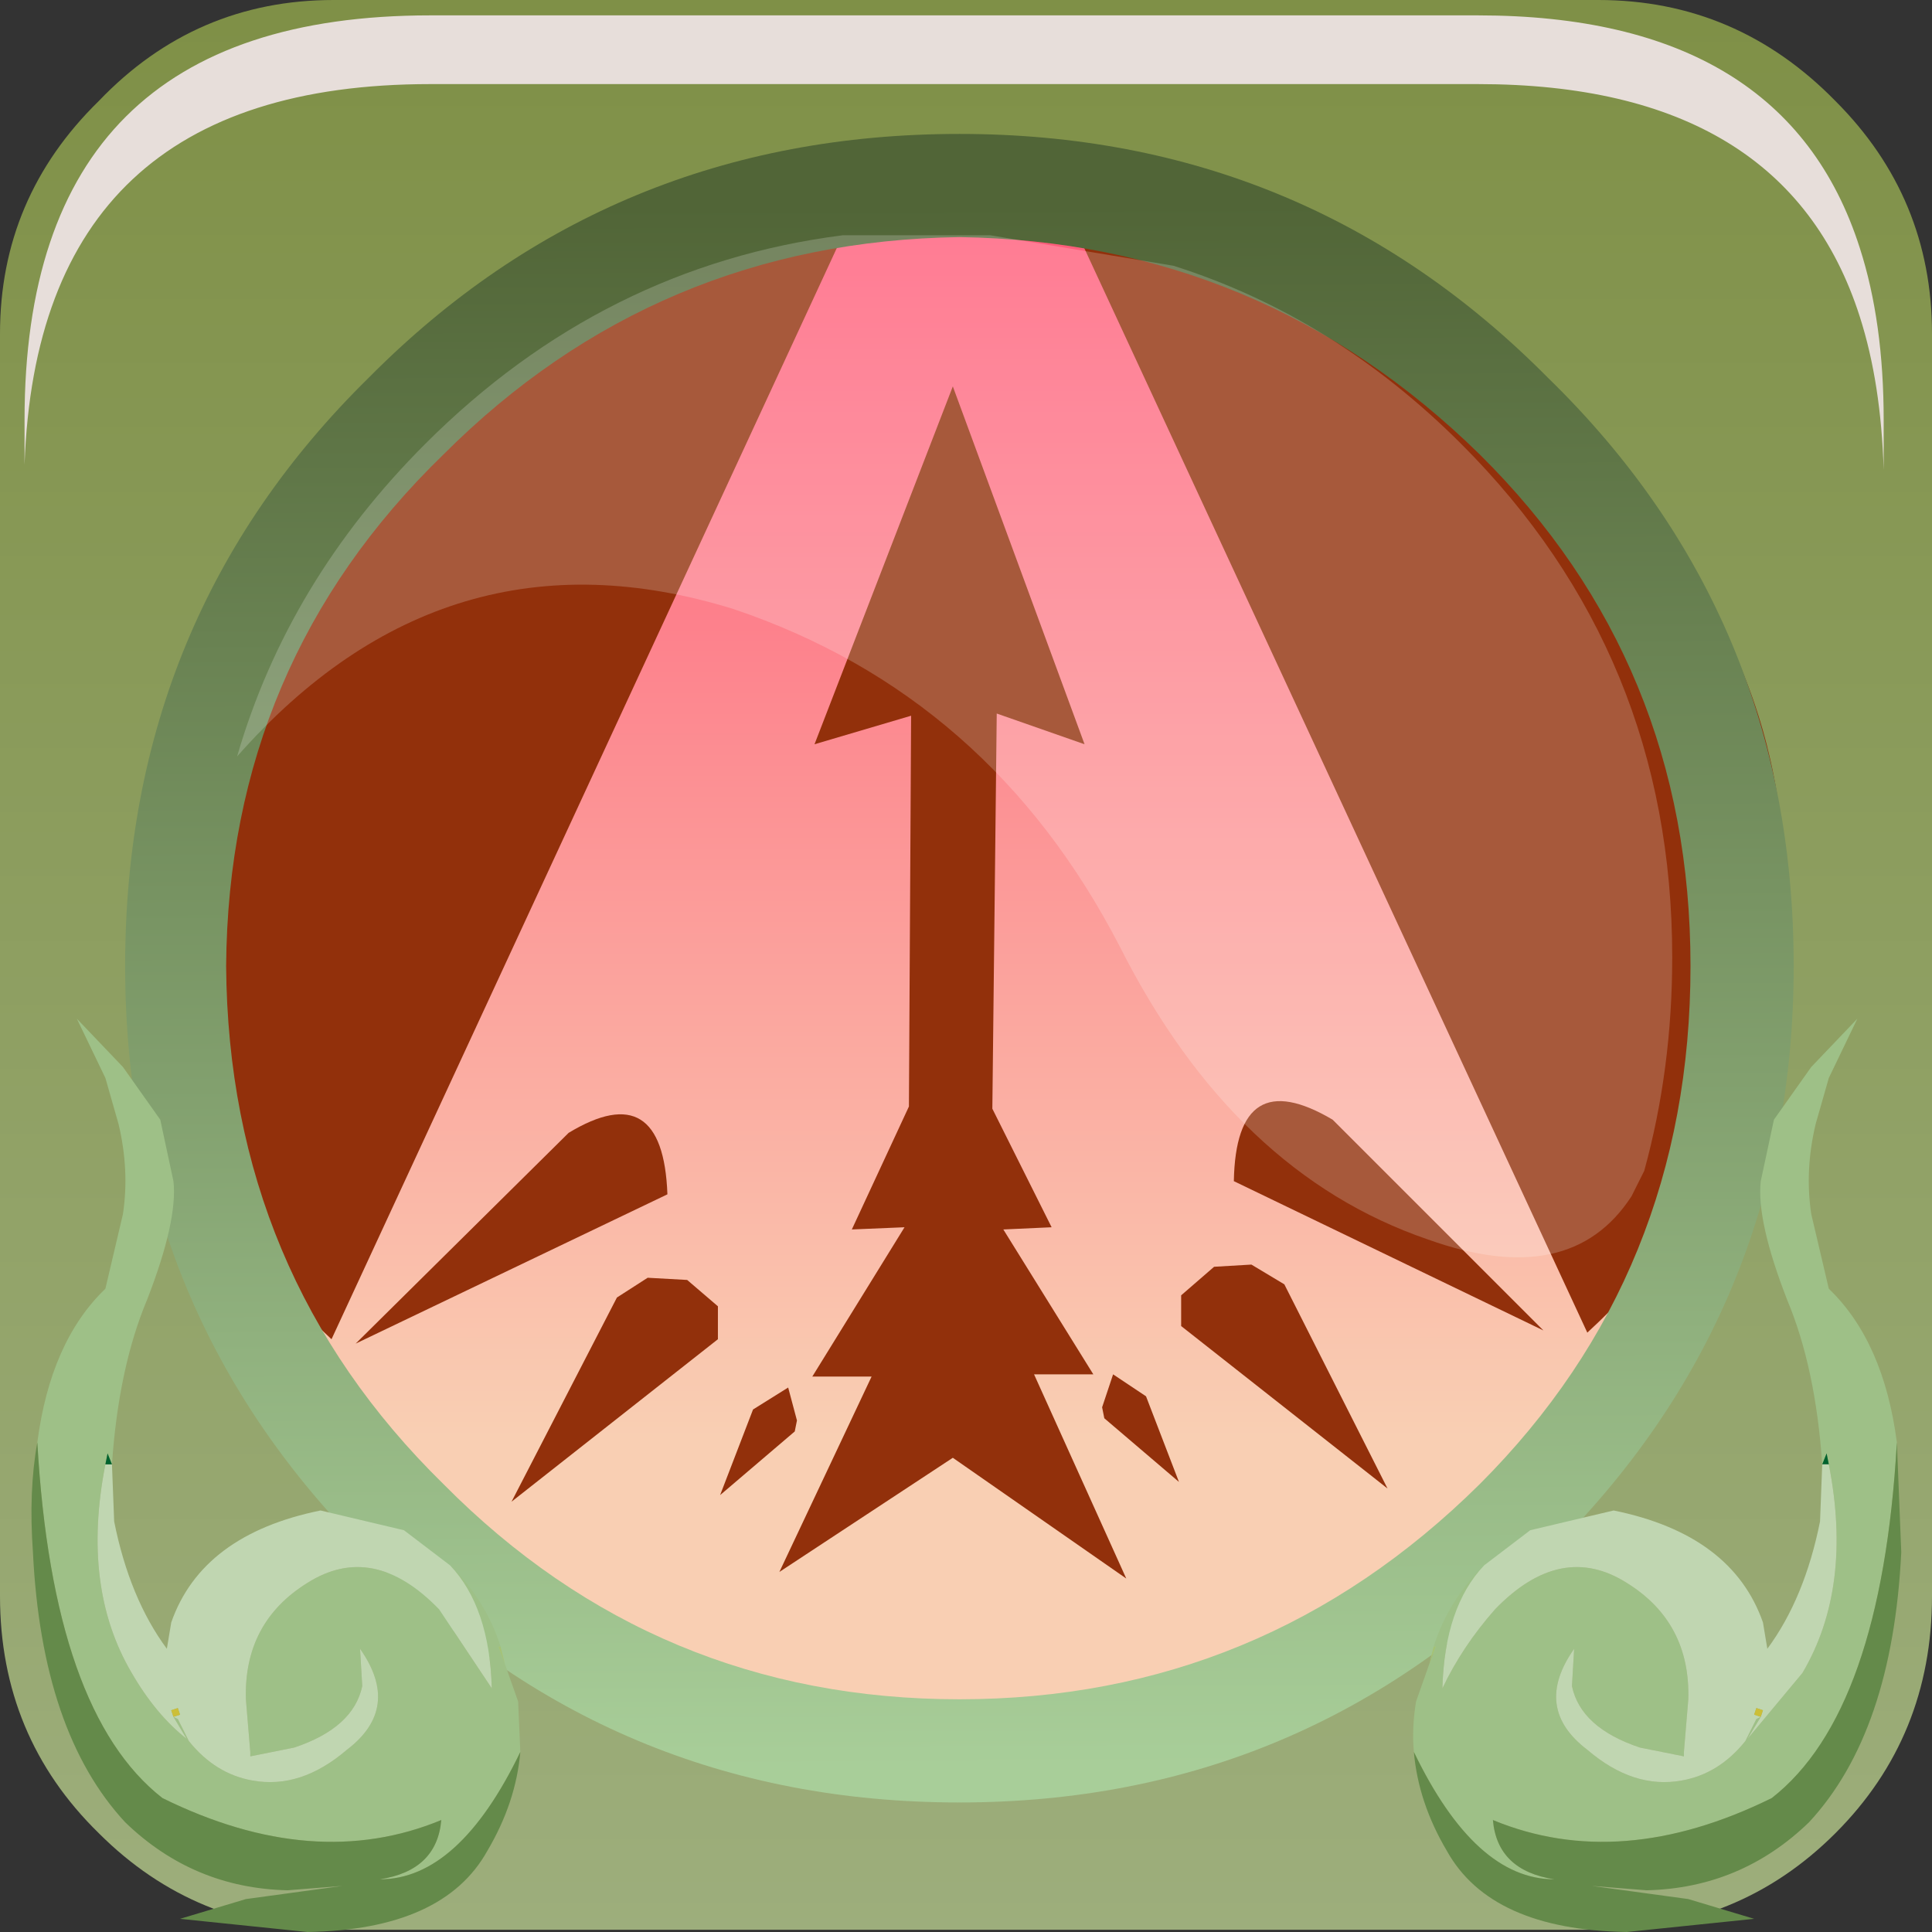 <?xml version="1.0" encoding="UTF-8" standalone="no"?>
<svg xmlns:xlink="http://www.w3.org/1999/xlink" height="66.0px" width="66.0px" xmlns="http://www.w3.org/2000/svg">
  <rect width="100%" height="100%" fill="#333333" stroke="none"/>
  <g transform="matrix(1.5, 0.0, 0.0, 1.5, -0.075, 0.0)">
    <use height="43.95" transform="matrix(1.0, 0.0, 0.0, 1.0, 0.05, 0.0)" width="44.0" xlink:href="#shape0"/>
    <use height="8.6" transform="matrix(1.208, 0.0, 0.0, 1.204, 0.609, 0.35)" width="35.05" xlink:href="#sprite0"/>
    <use height="40.95" transform="matrix(1.0, 0.0, 0.0, 1.0, 0.75, 3.05)" width="42.65" xlink:href="#shape2"/>
    <use height="20.15" transform="matrix(1.159, 0.0, 0.0, 1.158, 5.45, 5.3)" width="28.2" xlink:href="#sprite1"/>
  </g>
  <defs>
    <g id="shape0" transform="matrix(1.0, 0.0, 0.0, 1.0, -0.05, 0.0)">
      <path d="M41.85 41.75 Q39.65 43.95 36.45 43.95 L7.65 43.95 Q4.5 43.95 2.3 41.75 0.05 39.55 0.05 36.35 L0.05 7.6 Q0.05 4.5 2.3 2.3 4.5 0.0 7.65 0.0 L36.45 0.0 Q39.6 0.0 41.85 2.3 44.05 4.5 44.05 7.6 L44.05 36.35 Q44.05 39.55 41.85 41.75" fill="url(#gradient0)" fill-rule="evenodd" stroke="none"/>
    </g>
    <linearGradient gradientTransform="matrix(0.0, -0.028, -0.055, 0.0, 22.55, 21.7)" gradientUnits="userSpaceOnUse" id="gradient0" spreadMethod="pad" x1="-819.2" x2="819.2">
      <stop offset="0.012" stop-color="#9dae7c"/>
      <stop offset="1.0" stop-color="#7e8f45"/>
    </linearGradient>
    <g id="sprite0" transform="matrix(1.0, 0.0, 0.0, 1.0, 0.2, 0.0)">
      <use height="8.6" transform="matrix(1.0, 0.0, 0.0, 1.0, -0.2, 0.0)" width="35.05" xlink:href="#shape1"/>
    </g>
    <g id="shape1" transform="matrix(1.0, 0.0, 0.0, 1.0, 0.2, 0.0)">
      <path d="M34.85 8.6 Q34.8 6.95 34.4 5.7 33.0 1.3 27.2 1.3 L7.45 1.3 Q0.05 1.3 -0.2 8.5 L-0.2 7.65 Q-0.2 0.0 7.45 0.0 L27.2 0.0 Q33.0 0.0 34.4 4.4 34.85 5.8 34.85 7.65 L34.85 8.6" fill="#e7deda" fill-rule="evenodd" stroke="none"/>
    </g>
    <g id="shape2" transform="matrix(1.0, 0.0, 0.0, 1.0, -0.75, -3.05)">
      <path d="M22.05 5.0 Q29.5 5.0 34.7 10.2 39.95 15.35 39.95 22.8 39.95 30.2 34.7 35.4 29.5 40.65 22.05 40.65 14.65 40.65 9.45 35.4 4.15 30.2 4.15 22.8 4.15 15.35 9.45 10.2 14.65 5.0 22.05 5.0" fill="url(#gradient1)" fill-rule="evenodd" stroke="none"/>
      <path d="M22.75 16.25 L22.65 25.25 24.0 27.95 22.9 28.0 24.95 31.3 23.6 31.3 25.7 35.95 21.75 33.2 17.8 35.8 19.9 31.35 18.55 31.35 20.65 27.95 19.45 28.0 20.75 25.2 20.8 16.3 18.6 16.95 21.75 8.8 24.75 16.95 22.75 16.25" fill="#92300b" fill-rule="evenodd" stroke="none"/>
      <path d="M16.4 29.75 L16.4 30.5 11.7 34.2 14.1 29.55 14.8 29.1 15.7 29.15 16.4 29.75 M18.0 31.6 L18.2 32.35 18.15 32.6 16.45 34.05 17.2 32.1 18.0 31.6 M15.25 27.2 L8.15 30.6 13.0 25.8 Q15.15 24.5 15.25 27.2" fill="#92300b" fill-rule="evenodd" stroke="none"/>
      <path d="M28.15 26.9 Q28.2 24.2 30.4 25.5 L35.2 30.3 28.15 26.9 M26.95 29.5 L27.7 28.85 28.55 28.8 29.3 29.25 31.65 33.9 26.95 30.2 26.95 29.5 M25.15 32.05 L25.4 31.3 26.15 31.8 26.9 33.75 25.2 32.3 25.15 32.05" fill="#92300b" fill-rule="evenodd" stroke="none"/>
      <path d="M35.55 9.75 Q40.7 14.1 40.7 20.35 40.7 26.2 36.2 30.35 L24.65 5.45 Q30.95 5.85 35.55 9.75 M3.8 20.45 Q4.5 14.55 8.6 10.15 12.7 5.8 19.2 5.45 L7.6 30.5 Q3.1 26.35 3.8 20.45" fill="#92300b" fill-rule="evenodd" stroke="none"/>
      <path d="M33.75 10.35 Q28.8 5.5 21.9 5.4 15.0 5.5 10.15 10.35 5.25 15.1 5.2 22.0 5.25 29.0 10.15 33.8 15.0 38.7 21.9 38.7 28.8 38.7 33.75 33.8 38.55 29.0 38.55 22.0 38.55 15.1 33.75 10.35 M40.9 22.0 Q40.9 29.9 35.3 35.4 29.8 41.05 21.9 41.05 13.95 41.05 8.45 35.4 2.9 29.9 2.9 22.0 2.9 14.05 8.45 8.6 13.95 3.05 21.9 3.05 29.8 3.05 35.3 8.6 40.9 14.05 40.9 22.0" fill="url(#gradient2)" fill-rule="evenodd" stroke="none"/>
      <path d="M0.9 32.85 Q1.2 30.55 2.45 29.35 L2.85 27.65 Q3.0 26.65 2.75 25.6 L2.45 24.55 1.8 23.2 2.85 24.3 3.7 25.5 4.0 26.9 Q4.1 27.8 3.4 29.6 2.75 31.15 2.6 33.35 L2.5 33.1 2.45 33.35 Q1.9 36.15 3.05 38.1 3.6 39.05 4.3 39.6 L4.0 39.1 4.1 39.15 4.35 39.65 Q4.95 40.4 5.8 40.55 6.9 40.75 7.95 39.85 9.2 38.9 8.25 37.55 L8.3 38.4 Q8.1 39.35 6.75 39.8 L5.75 40.0 5.75 39.9 5.65 38.7 Q5.6 36.95 7.05 36.05 8.55 35.1 10.05 36.65 L11.25 38.45 Q11.2 36.6 10.3 35.65 L10.45 35.8 Q11.15 36.55 11.45 37.5 L11.4 37.5 11.55 37.9 11.85 38.75 11.9 39.9 Q10.5 42.8 8.7 42.8 10.0 42.6 10.1 41.45 7.2 42.65 3.75 40.95 1.25 39.0 0.9 32.85" fill="#9ec087" fill-rule="evenodd" stroke="none"/>
      <path d="M2.6 33.35 L2.65 34.65 Q3.0 36.4 3.85 37.55 L3.95 36.95 Q4.65 34.95 7.35 34.4 L9.25 34.85 10.3 35.65 Q11.2 36.6 11.25 38.45 L10.05 36.65 Q8.55 35.1 7.05 36.05 5.6 36.95 5.65 38.7 L5.75 39.9 5.75 40.0 6.75 39.8 Q8.1 39.35 8.3 38.4 L8.25 37.55 Q9.2 38.9 7.95 39.85 6.9 40.75 5.8 40.55 4.95 40.4 4.35 39.65 L4.1 39.15 4.0 39.1 4.3 39.6 Q3.6 39.05 3.05 38.1 1.9 36.15 2.45 33.35 L2.6 33.35 M4.0 39.1 L4.15 39.05 4.1 38.9 3.95 38.95 4.0 39.1" fill="#c0d6b1" fill-rule="evenodd" stroke="none"/>
      <path d="M2.45 33.35 L2.5 33.1 2.6 33.35 2.45 33.35" fill="#00632e" fill-rule="evenodd" stroke="none"/>
      <path d="M11.9 39.9 Q11.8 41.05 11.15 42.15 10.15 43.95 7.05 44.0 L4.15 43.7 5.65 43.25 7.85 42.95 6.6 43.05 Q4.45 43.0 2.9 41.5 1.0 39.45 0.8 35.35 0.7 33.95 0.9 32.85 1.25 39.0 3.75 40.95 7.2 42.65 10.1 41.45 10.0 42.6 8.7 42.8 10.5 42.8 11.9 39.9" fill="#648a4a" fill-rule="evenodd" stroke="none"/>
      <path d="M4.0 39.1 L3.95 38.95 4.1 38.9 4.15 39.05 4.0 39.1" fill="#ccbf38" fill-rule="evenodd" stroke="none"/>
      <path d="M11.45 37.5 L11.55 37.9 11.4 37.5 11.45 37.5" fill="url(#gradient3)" fill-rule="evenodd" stroke="none"/>
      <path d="M41.55 33.35 Q41.4 31.15 40.75 29.6 40.05 27.8 40.15 26.9 L40.45 25.5 41.3 24.3 42.35 23.2 41.7 24.55 41.4 25.6 Q41.15 26.65 41.3 27.65 L41.7 29.35 Q42.95 30.55 43.25 32.85 42.9 39.0 40.4 40.95 36.95 42.65 34.05 41.45 34.15 42.6 35.45 42.8 33.65 42.8 32.25 39.9 32.2 39.35 32.3 38.75 L32.6 37.9 32.75 37.5 32.7 37.5 Q33.0 36.55 33.7 35.8 L33.85 35.65 Q32.95 36.6 32.9 38.45 33.35 37.5 34.1 36.65 35.6 35.1 37.1 36.05 38.55 36.95 38.5 38.7 L38.4 39.9 38.4 40.0 37.4 39.8 Q36.05 39.35 35.85 38.4 L35.9 37.55 Q34.95 38.9 36.2 39.85 37.25 40.75 38.35 40.55 39.2 40.4 39.8 39.65 L40.05 39.15 40.15 39.1 39.85 39.6 41.1 38.1 Q42.25 36.15 41.7 33.35 L41.65 33.1 41.55 33.35" fill="#9ec087" fill-rule="evenodd" stroke="none"/>
      <path d="M41.55 33.35 L41.65 33.1 41.7 33.35 41.55 33.35" fill="#00632e" fill-rule="evenodd" stroke="none"/>
      <path d="M41.7 33.35 Q42.25 36.15 41.1 38.1 L39.85 39.6 40.15 39.1 40.05 39.15 39.8 39.65 Q39.2 40.4 38.35 40.55 37.25 40.75 36.2 39.85 34.95 38.9 35.9 37.55 L35.85 38.4 Q36.05 39.35 37.4 39.8 L38.4 40.0 38.4 39.9 38.5 38.7 Q38.55 36.95 37.1 36.05 35.6 35.1 34.1 36.65 33.35 37.5 32.9 38.45 32.95 36.6 33.85 35.65 L34.9 34.85 36.8 34.4 Q39.5 34.95 40.2 36.95 L40.3 37.55 Q41.15 36.4 41.5 34.65 L41.55 33.35 41.7 33.35 M40.15 39.1 L40.2 38.95 40.05 38.9 40.0 39.05 40.15 39.1" fill="#c0d6b1" fill-rule="evenodd" stroke="none"/>
      <path d="M32.25 39.9 Q33.65 42.8 35.45 42.8 34.15 42.6 34.05 41.45 36.95 42.65 40.4 40.95 42.9 39.0 43.25 32.85 L43.35 35.35 Q43.15 39.45 41.25 41.5 39.7 43.0 37.55 43.05 L36.3 42.95 38.5 43.25 40.0 43.7 37.1 44.0 Q34.0 43.95 33.0 42.15 32.35 41.05 32.25 39.9" fill="#648a4a" fill-rule="evenodd" stroke="none"/>
      <path d="M40.15 39.1 L40.0 39.05 40.05 38.9 40.2 38.95 40.15 39.1" fill="#ccbf38" fill-rule="evenodd" stroke="none"/>
      <path d="M32.7 37.5 L32.75 37.5 32.6 37.9 32.7 37.5" fill="url(#gradient4)" fill-rule="evenodd" stroke="none"/>
    </g>
    <linearGradient gradientTransform="matrix(0.0, -0.017, -0.017, 0.0, 21.9, 19.15)" gradientUnits="userSpaceOnUse" id="gradient1" spreadMethod="pad" x1="-819.2" x2="819.2">
      <stop offset="0.012" stop-color="#f9cfb3"/>
      <stop offset="1.0" stop-color="#ff5b79"/>
    </linearGradient>
    <linearGradient gradientTransform="matrix(1.0E-4, 0.022, -0.023, 1.0E-4, 21.9, 22.25)" gradientUnits="userSpaceOnUse" id="gradient2" spreadMethod="pad" x1="-819.2" x2="819.2">
      <stop offset="0.012" stop-color="#516537"/>
      <stop offset="1.0" stop-color="#a8ce99"/>
    </linearGradient>
    <linearGradient gradientTransform="matrix(0.0, -0.025, -0.025, 0.0, 6.05, 31.25)" gradientUnits="userSpaceOnUse" id="gradient3" spreadMethod="pad" x1="-819.2" x2="819.2">
      <stop offset="0.012" stop-color="#bed9a5"/>
      <stop offset="1.0" stop-color="#739416"/>
    </linearGradient>
    <linearGradient gradientTransform="matrix(0.0, -0.025, 0.025, 0.0, 37.85, 31.25)" gradientUnits="userSpaceOnUse" id="gradient4" spreadMethod="pad" x1="-819.2" x2="819.2">
      <stop offset="0.012" stop-color="#bed9a5"/>
      <stop offset="1.0" stop-color="#739416"/>
    </linearGradient>
    <g id="sprite1" transform="matrix(1.0, 0.0, 0.0, 1.0, 0.0, 0.0)">
      <use height="20.15" transform="matrix(1.0, 0.0, 0.0, 1.0, 0.0, 0.0)" width="28.2" xlink:href="#shape3"/>
    </g>
    <g id="shape3" transform="matrix(1.0, 0.0, 0.0, 1.0, 0.0, 0.0)">
      <path d="M27.65 18.45 L27.4 18.95 Q26.2 20.8 23.4 19.8 19.6 18.5 17.35 14.05 14.8 9.1 9.75 7.4 4.1 5.65 0.0 10.3 1.0 6.85 3.7 4.15 7.2 0.65 11.9 0.05 L14.8 0.05 18.4 0.65 Q21.55 1.65 24.05 4.15 28.2 8.3 28.2 14.25 28.2 16.45 27.65 18.45" fill="#ffffff" fill-opacity="0.196" fill-rule="evenodd" stroke="none"/>
    </g>
  </defs>
</svg>

